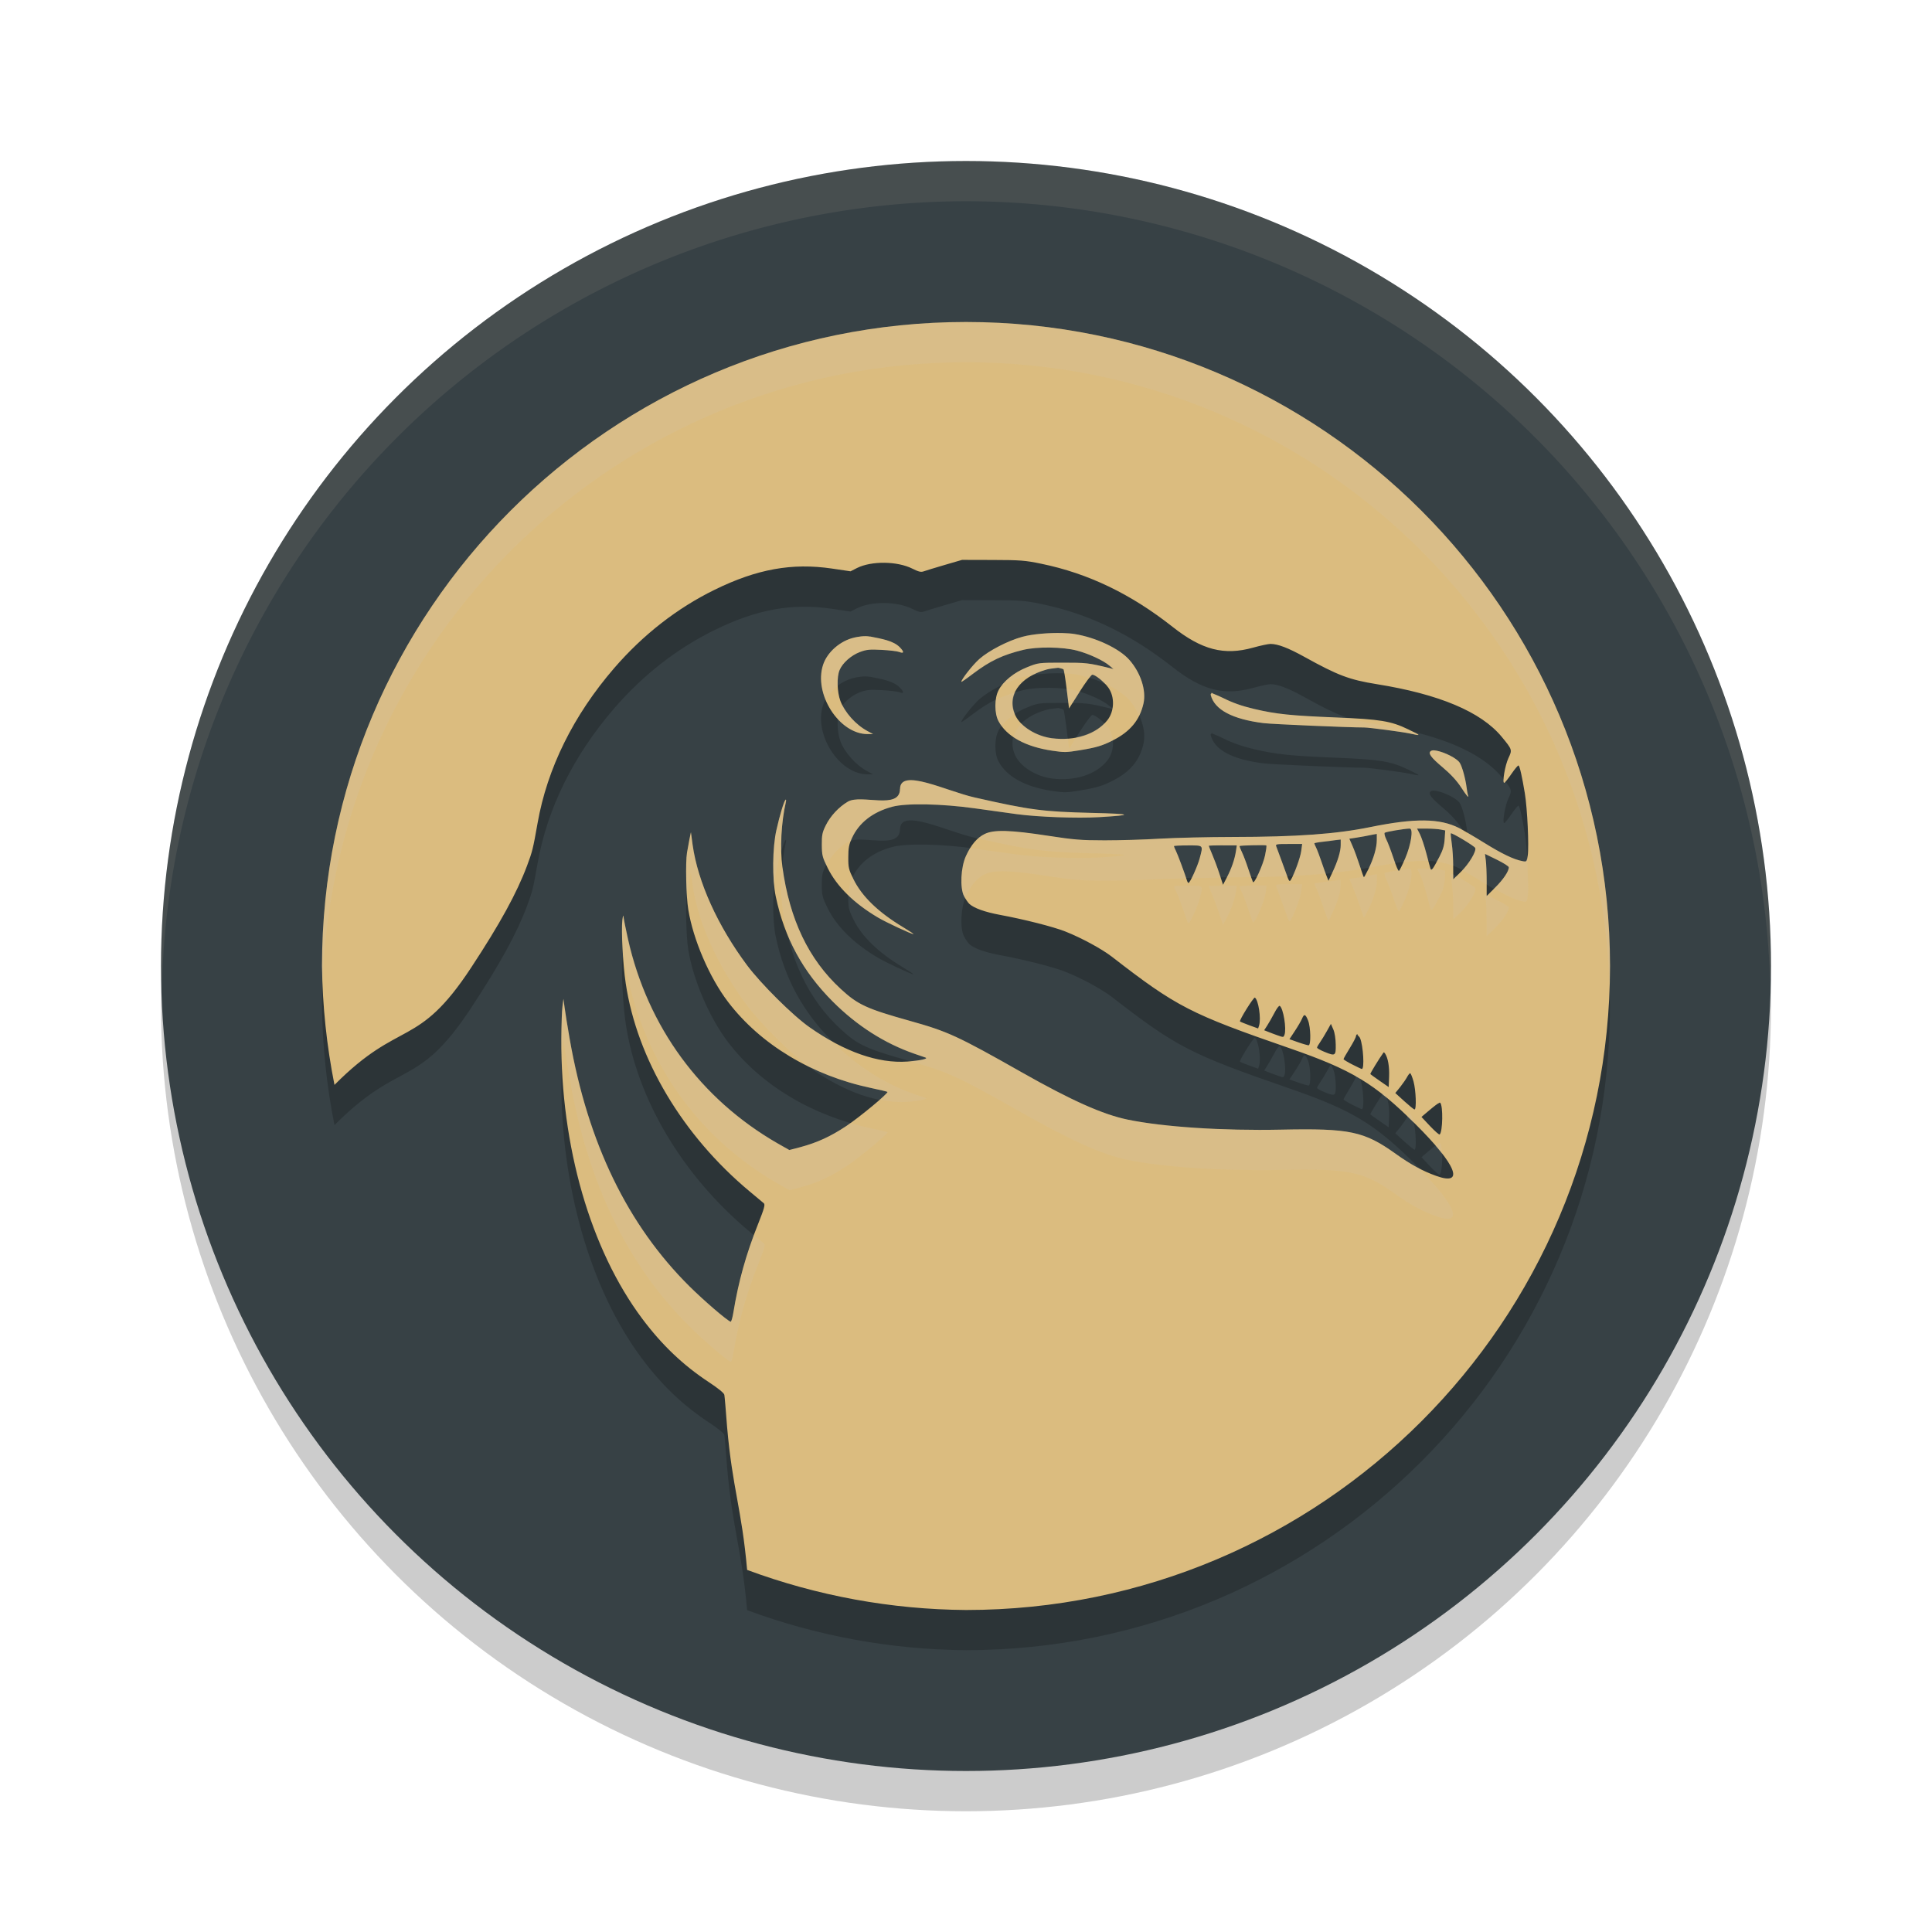 <svg xmlns="http://www.w3.org/2000/svg" width="24" height="24" version="1.1">
 <circle style="opacity:0.2" cx="12" cy="12.5" r="10"/>
 <circle style="fill:#374145" cx="12" cy="12" r="10"/>
 <path style="opacity:0.1;fill:#d3c6aa" d="M 12,2 A 10,10 0 0 0 2,12 10,10 0 0 0 2.011,12.291 10,10 0 0 1 12,2.5 10,10 0 0 1 21.989,12.209 10,10 0 0 0 22,12 10,10 0 0 0 12,2 Z"/>
 <path style="opacity:0.2" d="m 12,4.5 c -4.418,0 -8,3.582 -8,8 0.006,0.496 0.058,0.99 0.155,1.477 C 4.978,13.148 5.183,13.541 5.854,12.518 6.21,11.977 6.42,11.594 6.547,11.255 6.614,11.076 6.622,11.042 6.678,10.725 6.798,10.045 7.123,9.386 7.63,8.799 7.989,8.384 8.412,8.054 8.878,7.826 9.404,7.568 9.841,7.49 10.336,7.563 l 0.23,0.034 0.08,-0.041 c 0.18,-0.09 0.501,-0.086 0.688,0.008 0.078,0.039 0.107,0.046 0.142,0.033 0.024,-0.009 0.14,-0.044 0.259,-0.079 l 0.216,-0.063 0.38,0.001 c 0.341,0.001 0.403,0.005 0.604,0.047 0.583,0.12 1.111,0.374 1.63,0.783 0.365,0.288 0.641,0.36 1.002,0.259 0.09,-0.025 0.187,-0.046 0.216,-0.046 0.091,3.075e-4 0.219,0.049 0.423,0.162 0.415,0.23 0.556,0.283 0.897,0.338 0.773,0.124 1.293,0.342 1.551,0.653 0.132,0.16 0.133,0.162 0.084,0.266 -0.042,0.089 -0.079,0.307 -0.052,0.307 0.008,-2.26e-4 0.048,-0.051 0.09,-0.112 0.042,-0.061 0.081,-0.108 0.088,-0.104 0.015,0.009 0.044,0.139 0.078,0.346 0.031,0.185 0.053,0.658 0.036,0.772 -0.012,0.08 -0.013,0.081 -0.067,0.07 -0.107,-0.02 -0.254,-0.091 -0.473,-0.227 -0.122,-0.076 -0.263,-0.158 -0.313,-0.184 -0.239,-0.121 -0.546,-0.125 -1.102,-0.012 -0.427,0.087 -0.914,0.122 -1.706,0.123 -0.304,2.15e-4 -0.712,0.01 -0.906,0.021 -0.195,0.012 -0.505,0.021 -0.69,0.021 -0.294,-1.39e-4 -0.384,-0.008 -0.708,-0.058 -0.464,-0.071 -0.667,-0.077 -0.781,-0.021 -0.094,0.046 -0.167,0.131 -0.232,0.272 -0.065,0.14 -0.077,0.397 -0.025,0.499 0.019,0.037 0.049,0.081 0.067,0.098 0.059,0.053 0.193,0.101 0.381,0.136 0.298,0.055 0.664,0.148 0.81,0.206 0.202,0.08 0.452,0.216 0.577,0.312 0.808,0.626 0.975,0.711 2.208,1.138 0.777,0.269 1.056,0.437 1.566,0.944 0.51,0.507 0.616,0.772 0.256,0.642 -0.17,-0.061 -0.318,-0.142 -0.502,-0.274 -0.392,-0.28 -0.569,-0.318 -1.424,-0.3 -0.726,0.015 -1.462,-0.033 -1.907,-0.125 -0.308,-0.064 -0.698,-0.238 -1.312,-0.586 -0.801,-0.454 -0.922,-0.509 -1.39,-0.64 -0.54,-0.151 -0.649,-0.201 -0.861,-0.397 -0.4,-0.369 -0.635,-0.861 -0.725,-1.517 -0.031,-0.229 -0.014,-0.555 0.043,-0.803 0.005,-0.024 0.004,-0.038 -0.004,-0.03 -0.02,0.02 -0.071,0.188 -0.113,0.375 -0.05,0.218 -0.054,0.612 -0.008,0.828 0.109,0.515 0.335,0.931 0.709,1.305 0.298,0.298 0.641,0.517 1.011,0.646 0.062,0.021 0.124,0.043 0.139,0.048 0.043,0.015 -0.064,0.038 -0.225,0.05 -0.361,0.026 -0.779,-0.12 -1.213,-0.425 C 9.853,13.12 9.452,12.721 9.281,12.492 8.915,12.001 8.669,11.457 8.604,10.995 l -0.021,-0.157 -0.02,0.095 c -0.01,0.052 -0.023,0.124 -0.029,0.16 -0.02,0.122 -0.011,0.543 0.016,0.705 0.06,0.373 0.263,0.845 0.494,1.148 0.404,0.53 1.042,0.914 1.775,1.069 0.109,0.023 0.202,0.045 0.205,0.049 0.015,0.015 -0.35,0.317 -0.511,0.424 -0.194,0.129 -0.359,0.205 -0.57,0.262 l -0.138,0.036 -0.145,-0.082 c -0.958,-0.551 -1.614,-1.447 -1.859,-2.537 -0.029,-0.13 -0.054,-0.257 -0.056,-0.282 -0.001,-0.025 -0.008,-0.005 -0.014,0.046 -0.015,0.128 0.007,0.553 0.042,0.785 0.141,0.94 0.707,1.89 1.539,2.584 0.084,0.07 0.163,0.136 0.176,0.147 0.019,0.017 0.007,0.062 -0.072,0.261 -0.149,0.373 -0.243,0.713 -0.305,1.09 -0.011,0.069 -0.027,0.124 -0.035,0.121 -0.048,-0.017 -0.331,-0.261 -0.51,-0.438 C 7.796,15.717 7.304,14.702 7.077,13.408 7.049,13.247 7.02,13.069 7.013,13.012 l -0.014,-0.104 -0.012,0.095 c -0.007,0.052 -0.013,0.231 -0.014,0.398 -0.008,1.338 0.363,2.622 1.004,3.479 0.247,0.33 0.509,0.579 0.829,0.79 0.117,0.077 0.188,0.135 0.192,0.157 0.004,0.019 0.019,0.198 0.034,0.397 0.067,0.772 0.182,1.016 0.249,1.778 0.87,0.322 1.79,0.49 2.718,0.497 4.418,0 8,-3.582 8,-8 0,-4.418 -3.582,-8 -8,-8 z m 1.199,3.864 c -0.166,-0.005 -0.372,0.012 -0.497,0.046 -0.18,0.048 -0.421,0.174 -0.537,0.277 -0.082,0.073 -0.223,0.252 -0.223,0.283 0,0.005 0.067,-0.041 0.148,-0.103 0.211,-0.159 0.366,-0.232 0.62,-0.294 0.173,-0.042 0.493,-0.038 0.669,0.009 0.148,0.039 0.329,0.123 0.404,0.188 l 0.049,0.041 -0.043,-0.011 c -0.27,-0.066 -0.294,-0.068 -0.587,-0.068 -0.301,-1.2e-5 -0.303,1.35e-4 -0.444,0.057 -0.161,0.064 -0.296,0.174 -0.354,0.286 -0.052,0.1 -0.052,0.285 -10e-4,0.382 0.101,0.191 0.336,0.32 0.672,0.369 0.148,0.022 0.173,0.021 0.338,-0.006 0.207,-0.034 0.28,-0.056 0.41,-0.122 0.216,-0.109 0.336,-0.253 0.382,-0.46 0.036,-0.162 -0.035,-0.381 -0.175,-0.54 -0.123,-0.141 -0.417,-0.28 -0.682,-0.322 -0.042,-0.007 -0.093,-0.01 -0.148,-0.012 z m -2.391,0.044 c -0.072,-0.014 -0.162,0.004 -0.195,0.012 -0.174,0.039 -0.336,0.18 -0.388,0.337 -0.121,0.363 0.199,0.862 0.552,0.862 h 0.069 L 10.775,9.581 C 10.63,9.503 10.494,9.35 10.44,9.208 10.398,9.095 10.393,8.909 10.43,8.823 10.467,8.735 10.573,8.641 10.681,8.6 c 0.083,-0.031 0.122,-0.035 0.27,-0.027 0.095,0.005 0.194,0.016 0.22,0.026 0.061,0.024 0.063,-0.001 0.005,-0.06 -0.08,-0.08 -0.221,-0.103 -0.366,-0.132 z m 2.34,0.385 c -0.036,0 0.059,0.009 0.065,0.026 0.006,0.015 0.024,0.129 0.039,0.254 l 0.028,0.228 0.131,-0.207 c 0.072,-0.114 0.143,-0.209 0.156,-0.212 0.033,-0.006 0.149,0.086 0.202,0.161 0.081,0.114 0.075,0.294 -0.013,0.404 -0.139,0.175 -0.403,0.26 -0.688,0.224 -0.195,-0.025 -0.387,-0.144 -0.453,-0.28 -0.117,-0.242 0.043,-0.479 0.387,-0.574 0.058,-0.016 0.181,-0.023 0.145,-0.023 z m 1.904,0.312 c 0.02,0 -0.017,0.006 -0.012,0.028 0.046,0.183 0.268,0.301 0.656,0.35 0.103,0.013 1.055,0.054 1.251,0.054 0.061,-1.85e-5 0.467,0.054 0.562,0.074 0.153,0.033 0.152,0.03 -0.018,-0.052 -0.212,-0.102 -0.347,-0.124 -0.886,-0.146 -0.575,-0.023 -0.752,-0.042 -1.025,-0.106 -0.156,-0.037 -0.268,-0.077 -0.386,-0.136 -0.082,-0.041 -0.163,-0.066 -0.143,-0.066 z m 2.753,0.716 c -0.012,1.655e-4 -0.022,0.003 -0.028,0.007 -0.042,0.026 -0.005,0.079 0.143,0.203 0.101,0.085 0.176,0.167 0.228,0.246 0.073,0.112 0.104,0.148 0.087,0.099 -0.004,-0.012 -0.011,-0.053 -0.016,-0.091 -0.015,-0.117 -0.056,-0.264 -0.086,-0.31 -0.037,-0.057 -0.188,-0.13 -0.284,-0.149 -0.016,-0.003 -0.031,-0.005 -0.043,-0.005 z m -6.625,0.479 c 0,0.265 -0.483,0.062 -0.647,0.158 -0.113,0.066 -0.219,0.18 -0.276,0.297 -0.042,0.085 -0.049,0.119 -0.048,0.241 0.001,0.131 0.007,0.153 0.073,0.287 0.114,0.23 0.327,0.439 0.625,0.615 0.099,0.059 0.411,0.204 0.44,0.206 0.009,5e-4 -0.048,-0.038 -0.128,-0.086 -0.308,-0.185 -0.511,-0.381 -0.617,-0.596 -0.059,-0.12 -0.065,-0.145 -0.064,-0.273 8.5e-5,-0.115 0.008,-0.158 0.045,-0.238 0.087,-0.191 0.258,-0.324 0.499,-0.389 0.174,-0.047 0.611,-0.039 1.033,0.02 0.185,0.026 0.418,0.059 0.518,0.072 0.26,0.035 0.748,0.053 1.019,0.037 0.441,-0.026 0.417,-0.041 -0.086,-0.053 -0.612,-0.015 -0.768,-0.035 -1.46,-0.192 -0.35,-0.079 -0.925,-0.371 -0.925,-0.106 z m 6.332,0.493 c 0.048,0 0.017,0.2 -0.057,0.372 -0.035,0.081 -0.07,0.151 -0.077,0.155 -0.007,0.005 -0.038,-0.068 -0.068,-0.16 -0.031,-0.093 -0.071,-0.199 -0.09,-0.235 -0.018,-0.037 -0.026,-0.073 -0.019,-0.08 0.013,-0.012 0.25,-0.052 0.311,-0.052 z m 0.091,0 h 0.119 c 0.065,0 0.144,0.006 0.175,0.012 l 0.056,0.011 -0.007,0.108 c -0.005,0.08 -0.022,0.136 -0.064,0.217 -0.08,0.153 -0.101,0.183 -0.111,0.152 -0.005,-0.014 -0.029,-0.101 -0.053,-0.193 -0.024,-0.092 -0.06,-0.199 -0.079,-0.237 z m 0.42,0.059 c 0.011,-0.011 0.294,0.158 0.303,0.182 0.016,0.041 -0.077,0.197 -0.178,0.296 l -0.095,0.093 -10e-4,-0.163 c -1.8e-4,-0.09 -0.008,-0.217 -0.018,-0.282 -0.009,-0.066 -0.015,-0.122 -0.012,-0.125 z m -0.92,0.007 v 0.076 c 0,0.095 -0.04,0.234 -0.105,0.363 -0.028,0.055 -0.052,0.1 -0.055,0.1 -0.003,0 -0.027,-0.068 -0.054,-0.151 -0.027,-0.083 -0.066,-0.191 -0.088,-0.239 l -0.039,-0.089 0.08,-0.012 c 0.044,-0.007 0.091,-0.015 0.105,-0.018 0.014,-0.003 0.055,-0.011 0.091,-0.018 z m -0.448,0.07 v 0.067 c 0,0.081 -0.037,0.201 -0.103,0.341 l -0.049,0.104 -0.021,-0.052 c -0.012,-0.028 -0.041,-0.109 -0.065,-0.181 -0.024,-0.071 -0.054,-0.151 -0.067,-0.177 -0.013,-0.026 -0.023,-0.05 -0.023,-0.055 0,-0.004 0.045,-0.013 0.1,-0.019 0.055,-0.006 0.128,-0.015 0.164,-0.021 z m -0.647,0.055 h 0.168 l -0.012,0.09 c -0.011,0.08 -0.087,0.291 -0.13,0.358 -0.013,0.02 -0.02,0.014 -0.036,-0.026 -0.011,-0.028 -0.044,-0.121 -0.075,-0.206 -0.031,-0.085 -0.062,-0.169 -0.069,-0.186 -0.012,-0.028 7.5e-4,-0.03 0.154,-0.03 z m -0.443,0.016 c 0.081,-0.002 0.162,-0.002 0.166,0.003 0.005,0.005 -0.003,0.06 -0.016,0.122 -0.024,0.117 -0.134,0.36 -0.15,0.332 -0.005,-0.009 -0.031,-0.081 -0.058,-0.162 -0.026,-0.081 -0.063,-0.176 -0.081,-0.213 -0.018,-0.037 -0.03,-0.069 -0.027,-0.072 0.005,-0.005 0.085,-0.008 0.166,-0.01 z m -0.808,0.002 c 0.197,0 0.19,-0.008 0.146,0.16 -0.025,0.095 -0.12,0.306 -0.139,0.306 -0.005,0 -0.012,-0.01 -0.016,-0.021 -0.028,-0.091 -0.119,-0.335 -0.14,-0.376 -0.014,-0.028 -0.025,-0.054 -0.025,-0.06 0,-0.005 0.078,-0.009 0.173,-0.009 z m 0.433,0 h 0.174 l -0.011,0.073 c -0.016,0.101 -0.054,0.212 -0.111,0.322 l -0.049,0.094 -0.048,-0.146 c -0.026,-0.08 -0.067,-0.187 -0.089,-0.238 -0.022,-0.051 -0.04,-0.096 -0.04,-0.1 0,-0.004 0.078,-0.006 0.174,-0.006 z m 3.257,0.105 0.147,0.072 c 0.081,0.04 0.149,0.082 0.149,0.095 0.002,0.048 -0.071,0.155 -0.171,0.253 l -0.104,0.104 v -0.183 c 0,-0.1 -0.005,-0.218 -0.011,-0.262 z m -2.859,1.785 c 0.044,0.027 0.08,0.258 0.053,0.347 l -0.012,0.037 -0.108,-0.039 c -0.06,-0.022 -0.113,-0.044 -0.117,-0.048 -0.013,-0.013 0.17,-0.306 0.185,-0.297 z m 0.309,0.103 c 0.045,0.028 0.087,0.288 0.059,0.361 -0.012,0.031 -0.013,0.031 -0.084,0.006 -0.028,-0.01 -0.079,-0.028 -0.11,-0.041 l -0.058,-0.023 0.037,-0.057 c 0.02,-0.031 0.06,-0.101 0.089,-0.156 0.028,-0.055 0.058,-0.095 0.067,-0.09 z m 0.312,0.116 c 0.011,0.003 0.024,0.024 0.04,0.065 0.034,0.085 0.038,0.311 0.006,0.309 -0.012,-7.5e-4 -0.071,-0.017 -0.13,-0.038 l -0.107,-0.038 0.068,-0.103 c 0.038,-0.057 0.077,-0.125 0.088,-0.151 0.013,-0.032 0.024,-0.047 0.035,-0.044 z m 0.324,0.108 0.03,0.069 c 0.018,0.041 0.029,0.117 0.03,0.188 0.002,0.141 -0.005,0.146 -0.141,0.09 -0.05,-0.02 -0.091,-0.044 -0.091,-0.052 0,-0.008 0.017,-0.038 0.037,-0.066 0.02,-0.029 0.059,-0.092 0.086,-0.141 z m 0.33,0.131 c -0.005,0.01 0.023,0.022 0.033,0.048 0.039,0.095 0.056,0.384 0.021,0.381 -0.007,-5.5e-4 -0.06,-0.026 -0.119,-0.056 -0.059,-0.03 -0.108,-0.06 -0.108,-0.066 0,-0.007 0.035,-0.068 0.078,-0.138 0.043,-0.069 0.077,-0.136 0.077,-0.148 0,-0.02 0.023,-0.031 0.018,-0.021 z m 0.324,0.224 c 0.003,-0.004 0.013,0.003 0.021,0.017 0.034,0.053 0.053,0.16 0.048,0.284 l -0.005,0.129 -0.11,-0.076 c -0.061,-0.042 -0.114,-0.081 -0.118,-0.085 -0.005,-0.006 0.105,-0.186 0.164,-0.269 z m 0.33,0.258 c 0.008,0 0.026,0.045 0.042,0.101 0.03,0.107 0.039,0.349 0.013,0.349 -0.009,0 -0.065,-0.046 -0.127,-0.102 l -0.112,-0.102 0.061,-0.075 c 0.033,-0.042 0.071,-0.097 0.085,-0.123 0.014,-0.026 0.031,-0.048 0.039,-0.048 z m 0.361,0.367 c 0.006,-0.002 0.01,-0.002 0.013,0 0.037,0.037 0.031,0.364 -0.007,0.394 -0.007,0.005 -0.06,-0.042 -0.119,-0.104 l -0.107,-0.114 0.08,-0.068 c 0.082,-0.069 0.122,-0.1 0.141,-0.106 z"/>
 <path style="fill:#dbbc7f" d="m 12,4 c -4.418,0 -8,3.582 -8,8 0.006,0.496 0.058,0.99 0.155,1.477 C 4.978,12.648 5.183,13.041 5.854,12.018 6.21,11.477 6.42,11.094 6.547,10.755 6.614,10.576 6.622,10.542 6.678,10.225 6.798,9.545 7.123,8.886 7.63,8.299 7.989,7.884 8.412,7.554 8.878,7.326 9.404,7.068 9.841,6.99 10.336,7.063 l 0.23,0.034 0.08,-0.041 c 0.18,-0.09 0.501,-0.086 0.688,0.008 0.078,0.039 0.107,0.046 0.142,0.033 0.024,-0.009 0.14,-0.044 0.259,-0.079 l 0.216,-0.063 0.38,0.001 c 0.341,0.001 0.403,0.005 0.604,0.047 0.583,0.12 1.111,0.374 1.63,0.783 0.365,0.288 0.641,0.36 1.002,0.259 0.09,-0.025 0.187,-0.046 0.216,-0.046 0.091,3.075e-4 0.219,0.049 0.423,0.162 0.415,0.23 0.556,0.283 0.897,0.338 0.773,0.124 1.293,0.342 1.551,0.653 0.132,0.16 0.133,0.162 0.084,0.266 -0.042,0.089 -0.079,0.307 -0.052,0.307 0.008,-2.26e-4 0.048,-0.051 0.09,-0.112 0.042,-0.061 0.081,-0.108 0.088,-0.104 0.015,0.009 0.044,0.139 0.078,0.346 0.031,0.185 0.053,0.658 0.036,0.772 -0.012,0.08 -0.013,0.081 -0.067,0.07 -0.107,-0.02 -0.254,-0.091 -0.473,-0.227 -0.122,-0.076 -0.263,-0.158 -0.313,-0.184 -0.239,-0.121 -0.546,-0.125 -1.102,-0.012 -0.427,0.087 -0.914,0.122 -1.706,0.123 -0.304,2.15e-4 -0.712,0.01 -0.906,0.021 -0.195,0.012 -0.505,0.021 -0.69,0.021 -0.294,-1.39e-4 -0.384,-0.008 -0.708,-0.058 -0.464,-0.071 -0.667,-0.077 -0.781,-0.021 -0.094,0.046 -0.167,0.131 -0.232,0.272 -0.065,0.14 -0.077,0.397 -0.025,0.499 0.019,0.037 0.049,0.081 0.067,0.098 0.059,0.053 0.193,0.101 0.381,0.136 0.298,0.055 0.664,0.148 0.81,0.206 0.202,0.08 0.452,0.216 0.577,0.312 0.808,0.626 0.975,0.711 2.208,1.138 0.777,0.269 1.056,0.437 1.566,0.944 0.51,0.507 0.616,0.772 0.256,0.642 -0.17,-0.061 -0.318,-0.142 -0.502,-0.274 -0.392,-0.28 -0.569,-0.318 -1.424,-0.3 -0.726,0.015 -1.462,-0.033 -1.907,-0.125 -0.308,-0.064 -0.698,-0.238 -1.312,-0.586 -0.801,-0.454 -0.922,-0.509 -1.39,-0.64 -0.54,-0.151 -0.649,-0.201 -0.861,-0.397 -0.4,-0.369 -0.635,-0.861 -0.725,-1.517 -0.031,-0.229 -0.014,-0.555 0.043,-0.803 0.005,-0.024 0.004,-0.038 -0.004,-0.03 -0.02,0.02 -0.071,0.188 -0.113,0.375 -0.05,0.218 -0.054,0.612 -0.008,0.828 0.109,0.515 0.335,0.931 0.709,1.305 0.298,0.298 0.641,0.517 1.011,0.646 0.062,0.021 0.124,0.043 0.139,0.048 0.043,0.015 -0.064,0.038 -0.225,0.05 -0.361,0.026 -0.779,-0.12 -1.213,-0.425 C 9.853,12.62 9.452,12.221 9.281,11.992 8.915,11.501 8.669,10.957 8.604,10.495 l -0.021,-0.157 -0.02,0.095 c -0.01,0.052 -0.023,0.124 -0.029,0.16 -0.02,0.122 -0.011,0.543 0.016,0.705 0.06,0.373 0.263,0.845 0.494,1.148 0.404,0.53 1.042,0.914 1.775,1.069 0.109,0.023 0.202,0.045 0.205,0.049 0.015,0.015 -0.35,0.317 -0.511,0.424 -0.194,0.129 -0.359,0.205 -0.57,0.262 l -0.138,0.036 -0.145,-0.082 c -0.958,-0.551 -1.614,-1.447 -1.859,-2.537 -0.029,-0.13 -0.054,-0.257 -0.056,-0.282 -0.001,-0.025 -0.008,-0.005 -0.014,0.046 -0.015,0.128 0.007,0.553 0.042,0.785 0.141,0.94 0.707,1.89 1.539,2.584 0.084,0.07 0.163,0.136 0.176,0.147 0.019,0.017 0.007,0.062 -0.072,0.261 -0.149,0.373 -0.243,0.713 -0.305,1.09 -0.011,0.069 -0.027,0.124 -0.035,0.121 -0.048,-0.017 -0.331,-0.261 -0.51,-0.438 C 7.796,15.217 7.304,14.202 7.077,12.908 7.049,12.747 7.02,12.569 7.013,12.512 l -0.014,-0.104 -0.012,0.095 c -0.007,0.052 -0.013,0.231 -0.014,0.398 -0.008,1.338 0.363,2.622 1.004,3.479 0.247,0.33 0.509,0.579 0.829,0.79 0.117,0.077 0.188,0.135 0.192,0.157 0.004,0.019 0.019,0.198 0.034,0.397 0.067,0.772 0.182,1.016 0.249,1.778 C 10.152,19.825 11.072,19.993 12,20 c 4.418,0 8,-3.582 8,-8 0,-4.418 -3.582,-8 -8,-8 z m 1.199,3.864 c -0.166,-0.005 -0.372,0.012 -0.497,0.046 -0.18,0.048 -0.421,0.174 -0.537,0.277 -0.082,0.073 -0.223,0.252 -0.223,0.283 0,0.005 0.067,-0.041 0.148,-0.103 0.211,-0.159 0.366,-0.232 0.62,-0.294 0.173,-0.042 0.493,-0.038 0.669,0.009 0.148,0.039 0.329,0.123 0.404,0.188 l 0.049,0.041 -0.043,-0.011 c -0.27,-0.066 -0.294,-0.068 -0.587,-0.068 -0.301,-1.2e-5 -0.303,1.35e-4 -0.444,0.057 -0.161,0.064 -0.296,0.174 -0.354,0.286 -0.052,0.1 -0.052,0.285 -10e-4,0.382 0.101,0.191 0.336,0.32 0.672,0.369 0.148,0.022 0.173,0.021 0.338,-0.006 0.207,-0.034 0.28,-0.056 0.41,-0.122 0.216,-0.109 0.336,-0.253 0.382,-0.46 0.036,-0.162 -0.035,-0.381 -0.175,-0.54 -0.123,-0.141 -0.417,-0.28 -0.682,-0.322 -0.042,-0.007 -0.093,-0.01 -0.148,-0.012 z m -2.391,0.044 c -0.072,-0.014 -0.162,0.004 -0.195,0.012 -0.174,0.039 -0.336,0.18 -0.388,0.337 -0.121,0.363 0.199,0.862 0.552,0.862 h 0.069 L 10.775,9.081 C 10.63,9.003 10.494,8.85 10.44,8.708 10.398,8.595 10.393,8.409 10.43,8.323 10.467,8.235 10.573,8.141 10.681,8.1 c 0.083,-0.031 0.122,-0.035 0.27,-0.027 0.095,0.005 0.194,0.016 0.22,0.026 0.061,0.024 0.063,-0.001 0.005,-0.06 -0.08,-0.08 -0.221,-0.103 -0.366,-0.132 z m 2.34,0.385 c -0.036,0 0.059,0.009 0.065,0.026 0.006,0.015 0.024,0.129 0.039,0.254 l 0.028,0.228 0.131,-0.207 c 0.072,-0.114 0.143,-0.209 0.156,-0.212 0.033,-0.006 0.149,0.086 0.202,0.161 0.081,0.114 0.075,0.294 -0.013,0.404 -0.139,0.175 -0.403,0.26 -0.688,0.224 -0.195,-0.025 -0.387,-0.144 -0.453,-0.28 -0.117,-0.242 0.043,-0.479 0.387,-0.574 0.058,-0.016 0.181,-0.023 0.145,-0.023 z m 1.904,0.312 c 0.02,0 -0.017,0.006 -0.012,0.028 0.046,0.183 0.268,0.301 0.656,0.35 0.103,0.013 1.055,0.054 1.251,0.054 0.061,-1.85e-5 0.467,0.054 0.562,0.074 0.153,0.033 0.152,0.03 -0.018,-0.052 -0.212,-0.102 -0.347,-0.124 -0.886,-0.146 -0.575,-0.023 -0.752,-0.042 -1.025,-0.106 -0.156,-0.037 -0.268,-0.077 -0.386,-0.136 -0.082,-0.041 -0.163,-0.066 -0.143,-0.066 z m 2.753,0.716 c -0.012,1.655e-4 -0.022,0.003 -0.028,0.007 -0.042,0.026 -0.005,0.079 0.143,0.203 0.101,0.085 0.176,0.167 0.228,0.246 0.073,0.112 0.104,0.148 0.087,0.099 -0.004,-0.012 -0.011,-0.053 -0.016,-0.091 -0.015,-0.117 -0.056,-0.264 -0.086,-0.31 -0.037,-0.057 -0.188,-0.13 -0.284,-0.149 -0.016,-0.003 -0.031,-0.005 -0.043,-0.005 z m -6.625,0.479 c 0,0.265 -0.483,0.062 -0.647,0.158 -0.113,0.066 -0.219,0.18 -0.276,0.297 -0.042,0.085 -0.049,0.119 -0.048,0.241 0.001,0.131 0.007,0.153 0.073,0.287 0.114,0.23 0.327,0.439 0.625,0.615 0.099,0.059 0.411,0.204 0.44,0.206 0.009,5e-4 -0.048,-0.038 -0.128,-0.086 -0.308,-0.185 -0.511,-0.381 -0.617,-0.596 -0.059,-0.12 -0.065,-0.145 -0.064,-0.273 8.5e-5,-0.115 0.008,-0.158 0.045,-0.238 0.087,-0.191 0.258,-0.324 0.499,-0.389 0.174,-0.047 0.611,-0.039 1.033,0.02 0.185,0.026 0.418,0.059 0.518,0.072 0.26,0.035 0.748,0.053 1.019,0.037 0.441,-0.026 0.417,-0.041 -0.086,-0.053 -0.612,-0.015 -0.768,-0.035 -1.46,-0.192 C 11.756,9.827 11.181,9.536 11.181,9.8 Z m 6.332,0.493 c 0.048,0 0.017,0.2 -0.057,0.372 -0.035,0.081 -0.07,0.151 -0.077,0.155 -0.007,0.005 -0.038,-0.068 -0.068,-0.16 -0.031,-0.093 -0.071,-0.199 -0.09,-0.235 -0.018,-0.037 -0.026,-0.073 -0.019,-0.08 0.013,-0.012 0.25,-0.052 0.311,-0.052 z m 0.091,0 h 0.119 c 0.065,0 0.144,0.006 0.175,0.012 l 0.056,0.011 -0.007,0.108 c -0.005,0.08 -0.022,0.136 -0.064,0.217 -0.08,0.153 -0.101,0.183 -0.111,0.152 -0.005,-0.014 -0.029,-0.101 -0.053,-0.193 -0.024,-0.092 -0.06,-0.199 -0.079,-0.237 z m 0.42,0.059 c 0.011,-0.011 0.294,0.158 0.303,0.182 0.016,0.041 -0.077,0.197 -0.178,0.296 l -0.095,0.093 -10e-4,-0.163 c -1.8e-4,-0.09 -0.008,-0.217 -0.018,-0.282 -0.009,-0.066 -0.015,-0.122 -0.012,-0.125 z m -0.92,0.007 v 0.076 c 0,0.095 -0.04,0.234 -0.105,0.363 -0.028,0.055 -0.052,0.1 -0.055,0.1 -0.003,0 -0.027,-0.068 -0.054,-0.151 -0.027,-0.083 -0.066,-0.191 -0.088,-0.239 l -0.039,-0.089 0.08,-0.012 c 0.044,-0.007 0.091,-0.015 0.105,-0.018 0.014,-0.003 0.055,-0.011 0.091,-0.018 z m -0.448,0.07 v 0.067 c 0,0.081 -0.037,0.201 -0.103,0.341 l -0.049,0.104 -0.021,-0.052 c -0.012,-0.028 -0.041,-0.109 -0.065,-0.181 -0.024,-0.071 -0.054,-0.151 -0.067,-0.177 -0.013,-0.026 -0.023,-0.05 -0.023,-0.055 0,-0.004 0.045,-0.013 0.1,-0.019 0.055,-0.006 0.128,-0.015 0.164,-0.021 z m -0.647,0.055 h 0.168 l -0.012,0.09 c -0.011,0.08 -0.087,0.291 -0.13,0.358 -0.013,0.02 -0.02,0.014 -0.036,-0.026 -0.011,-0.028 -0.044,-0.121 -0.075,-0.206 -0.031,-0.085 -0.062,-0.169 -0.069,-0.186 -0.012,-0.028 7.5e-4,-0.03 0.154,-0.03 z m -0.443,0.016 c 0.081,-0.002 0.162,-0.002 0.166,0.003 0.005,0.005 -0.003,0.06 -0.016,0.122 -0.024,0.117 -0.134,0.36 -0.15,0.332 -0.005,-0.009 -0.031,-0.081 -0.058,-0.162 -0.026,-0.081 -0.063,-0.176 -0.081,-0.213 -0.018,-0.037 -0.03,-0.069 -0.027,-0.072 0.005,-0.005 0.085,-0.008 0.166,-0.01 z m -0.808,0.002 c 0.197,0 0.19,-0.008 0.146,0.16 -0.025,0.095 -0.12,0.306 -0.139,0.306 -0.005,0 -0.012,-0.01 -0.016,-0.021 -0.028,-0.091 -0.119,-0.335 -0.14,-0.376 -0.014,-0.028 -0.025,-0.054 -0.025,-0.06 0,-0.005 0.078,-0.009 0.173,-0.009 z m 0.433,0 h 0.174 l -0.011,0.073 c -0.016,0.101 -0.054,0.212 -0.111,0.322 l -0.049,0.094 -0.048,-0.146 c -0.026,-0.08 -0.067,-0.187 -0.089,-0.238 -0.022,-0.051 -0.04,-0.096 -0.04,-0.1 0,-0.004 0.078,-0.006 0.174,-0.006 z m 3.257,0.105 0.147,0.072 c 0.081,0.04 0.149,0.082 0.149,0.095 0.002,0.048 -0.071,0.155 -0.171,0.253 l -0.104,0.104 v -0.183 c 0,-0.1 -0.005,-0.218 -0.011,-0.262 z m -2.859,1.785 c 0.044,0.027 0.08,0.258 0.053,0.347 l -0.012,0.037 -0.108,-0.039 c -0.06,-0.022 -0.113,-0.044 -0.117,-0.048 -0.013,-0.013 0.17,-0.306 0.185,-0.297 z m 0.309,0.103 c 0.045,0.028 0.087,0.288 0.059,0.361 -0.012,0.031 -0.013,0.031 -0.084,0.006 -0.028,-0.01 -0.079,-0.028 -0.11,-0.041 l -0.058,-0.023 0.037,-0.057 c 0.02,-0.031 0.06,-0.101 0.089,-0.156 0.028,-0.055 0.058,-0.095 0.067,-0.09 z m 0.312,0.116 c 0.011,0.003 0.024,0.024 0.04,0.065 0.034,0.085 0.038,0.311 0.006,0.309 -0.012,-7.5e-4 -0.071,-0.017 -0.13,-0.038 l -0.107,-0.038 0.068,-0.103 c 0.038,-0.057 0.077,-0.125 0.088,-0.151 0.013,-0.032 0.024,-0.047 0.035,-0.044 z m 0.324,0.108 0.03,0.069 c 0.018,0.041 0.029,0.117 0.03,0.188 0.002,0.141 -0.005,0.146 -0.141,0.09 -0.05,-0.02 -0.091,-0.044 -0.091,-0.052 0,-0.008 0.017,-0.038 0.037,-0.066 0.02,-0.029 0.059,-0.092 0.086,-0.141 z m 0.33,0.131 c -0.005,0.01 0.023,0.022 0.033,0.048 0.039,0.095 0.056,0.384 0.021,0.381 -0.007,-5.5e-4 -0.06,-0.026 -0.119,-0.056 -0.059,-0.03 -0.108,-0.06 -0.108,-0.066 0,-0.007 0.035,-0.068 0.078,-0.138 0.043,-0.069 0.077,-0.136 0.077,-0.148 0,-0.02 0.023,-0.031 0.018,-0.021 z m 0.324,0.224 c 0.003,-0.004 0.013,0.003 0.021,0.017 0.034,0.053 0.053,0.16 0.048,0.284 l -0.005,0.129 -0.11,-0.076 c -0.061,-0.042 -0.114,-0.081 -0.118,-0.085 -0.005,-0.006 0.105,-0.186 0.164,-0.269 z m 0.33,0.258 c 0.008,0 0.026,0.045 0.042,0.101 0.03,0.107 0.039,0.349 0.013,0.349 -0.009,0 -0.065,-0.046 -0.127,-0.102 l -0.112,-0.102 0.061,-0.075 c 0.033,-0.042 0.071,-0.097 0.085,-0.123 0.014,-0.026 0.031,-0.048 0.039,-0.048 z m 0.361,0.367 c 0.006,-0.002 0.01,-0.002 0.013,0 0.037,0.037 0.031,0.364 -0.007,0.394 -0.007,0.005 -0.06,-0.042 -0.119,-0.104 l -0.107,-0.114 0.08,-0.068 c 0.082,-0.069 0.122,-0.1 0.141,-0.106 z"/>
 <path style="fill:#d3c6aa;opacity:0.2" d="M 12 4 C 7.582 4 4 7.582 4 12 C 4.001 12.065 4.005 12.13 4.008 12.195 C 4.168 7.918 7.684 4.5 12 4.5 C 16.335 4.5 19.862 7.948 19.994 12.25 C 19.997 12.167 20 12.084 20 12 C 20 7.582 16.418 4 12 4 z M 13.199 7.863 C 13.033 7.859 12.829 7.876 12.703 7.91 C 12.523 7.958 12.28 8.084 12.164 8.188 C 12.082 8.261 11.943 8.439 11.943 8.471 C 11.943 8.476 12.011 8.428 12.092 8.367 C 12.302 8.208 12.457 8.136 12.711 8.074 C 12.884 8.032 13.205 8.035 13.381 8.082 C 13.529 8.121 13.708 8.205 13.783 8.27 L 13.834 8.311 L 13.789 8.301 C 13.519 8.235 13.496 8.232 13.203 8.232 C 12.902 8.232 12.899 8.233 12.758 8.289 C 12.629 8.341 12.519 8.422 12.449 8.51 C 12.535 8.468 12.625 8.431 12.703 8.41 C 12.735 8.402 12.78 8.397 12.82 8.391 C 12.874 8.361 12.934 8.336 13.004 8.316 C 13.062 8.3 13.185 8.293 13.148 8.293 C 13.112 8.293 13.208 8.301 13.215 8.318 C 13.216 8.321 13.219 8.356 13.221 8.365 C 13.267 8.367 13.312 8.369 13.348 8.375 C 13.409 8.385 13.472 8.401 13.533 8.42 C 13.546 8.404 13.564 8.382 13.568 8.381 C 13.593 8.376 13.662 8.432 13.719 8.49 C 13.85 8.55 13.964 8.623 14.029 8.697 C 14.08 8.755 14.12 8.822 14.15 8.891 C 14.174 8.843 14.193 8.794 14.205 8.738 C 14.241 8.576 14.169 8.356 14.029 8.197 C 13.906 8.057 13.613 7.918 13.348 7.875 C 13.306 7.868 13.255 7.865 13.199 7.863 z M 10.697 7.906 C 10.662 7.91 10.63 7.916 10.613 7.92 C 10.439 7.959 10.279 8.099 10.227 8.256 C 10.181 8.394 10.199 8.553 10.258 8.695 C 10.293 8.629 10.344 8.57 10.408 8.521 C 10.404 8.445 10.41 8.369 10.43 8.322 C 10.467 8.235 10.574 8.14 10.682 8.1 C 10.764 8.068 10.803 8.065 10.951 8.072 C 11.046 8.077 11.144 8.089 11.17 8.1 C 11.231 8.123 11.234 8.098 11.176 8.039 C 11.095 7.959 10.954 7.937 10.809 7.908 C 10.772 7.901 10.733 7.902 10.697 7.906 z M 13.25 8.559 C 13.251 8.565 13.251 8.566 13.252 8.572 L 13.273 8.734 C 13.293 8.734 13.306 8.736 13.322 8.736 L 13.412 8.594 C 13.402 8.591 13.391 8.585 13.381 8.582 C 13.344 8.572 13.297 8.565 13.25 8.559 z M 12.611 8.602 C 12.525 8.627 12.446 8.656 12.373 8.691 C 12.36 8.784 12.368 8.891 12.402 8.957 C 12.414 8.978 12.429 8.998 12.443 9.018 C 12.484 8.963 12.542 8.913 12.609 8.869 C 12.571 8.776 12.574 8.684 12.611 8.602 z M 15.053 8.605 C 15.073 8.605 15.035 8.611 15.041 8.633 C 15.087 8.815 15.309 8.934 15.697 8.982 C 15.801 8.995 16.751 9.037 16.947 9.037 C 17.008 9.037 17.415 9.091 17.51 9.111 C 17.631 9.138 17.625 9.129 17.545 9.088 C 17.408 9.055 17.262 9.023 17.104 8.998 C 16.971 8.977 16.869 8.953 16.77 8.922 C 16.715 8.919 16.671 8.917 16.605 8.914 C 16.031 8.891 15.853 8.871 15.58 8.807 C 15.424 8.77 15.313 8.731 15.195 8.672 C 15.113 8.631 15.033 8.605 15.053 8.605 z M 10.467 8.76 C 10.451 8.781 10.439 8.801 10.43 8.822 C 10.418 8.85 10.412 8.89 10.408 8.932 C 10.511 9.044 10.641 9.119 10.777 9.119 L 10.848 9.119 L 10.775 9.08 C 10.648 9.012 10.53 8.886 10.467 8.76 z M 13.818 8.799 C 13.818 8.801 13.817 8.804 13.816 8.807 L 13.834 8.811 L 13.818 8.799 z M 12.689 8.988 C 12.639 9.039 12.607 9.095 12.592 9.156 C 12.713 9.238 12.874 9.297 13.074 9.326 C 13.222 9.348 13.247 9.347 13.412 9.32 C 13.619 9.286 13.692 9.263 13.822 9.197 C 13.817 9.141 13.801 9.087 13.77 9.043 C 13.756 9.024 13.735 9.007 13.717 8.988 C 13.63 9.075 13.509 9.131 13.371 9.158 L 13.281 9.301 L 13.266 9.176 C 13.203 9.18 13.137 9.178 13.07 9.17 C 12.925 9.151 12.781 9.08 12.689 8.988 z M 17.805 9.32 C 17.793 9.32 17.784 9.324 17.777 9.328 C 17.735 9.354 17.773 9.407 17.92 9.531 C 18.02 9.616 18.097 9.698 18.148 9.777 C 18.221 9.889 18.252 9.925 18.234 9.875 C 18.23 9.863 18.224 9.823 18.219 9.785 C 18.204 9.668 18.163 9.52 18.133 9.475 C 18.095 9.418 17.944 9.345 17.848 9.326 C 17.832 9.323 17.817 9.32 17.805 9.32 z M 18.678 9.682 C 18.677 9.707 18.678 9.725 18.686 9.725 C 18.687 9.725 18.697 9.709 18.699 9.707 C 18.693 9.699 18.685 9.691 18.678 9.682 z M 11.275 9.693 C 11.216 9.702 11.18 9.735 11.18 9.801 C 11.18 10.066 10.697 9.863 10.533 9.959 C 10.421 10.025 10.315 10.139 10.258 10.256 C 10.216 10.341 10.208 10.374 10.209 10.496 C 10.21 10.609 10.221 10.651 10.266 10.744 C 10.324 10.632 10.425 10.523 10.533 10.459 C 10.544 10.453 10.559 10.451 10.572 10.447 C 10.577 10.436 10.578 10.425 10.584 10.412 C 10.671 10.222 10.841 10.089 11.082 10.023 C 11.257 9.976 11.693 9.984 12.115 10.043 C 12.3 10.069 12.533 10.102 12.633 10.115 C 12.893 10.151 13.381 10.168 13.652 10.152 C 14.093 10.126 14.067 10.112 13.564 10.1 C 12.952 10.085 12.798 10.063 12.105 9.906 C 11.843 9.847 11.453 9.667 11.275 9.693 z M 9.758 9.936 C 9.738 9.955 9.687 10.124 9.645 10.311 C 9.604 10.487 9.596 10.773 9.617 10.992 C 9.624 10.925 9.633 10.862 9.645 10.811 C 9.664 10.725 9.684 10.647 9.703 10.582 C 9.697 10.382 9.719 10.153 9.762 9.967 C 9.767 9.943 9.765 9.928 9.758 9.936 z M 17.693 10.193 C 17.517 10.191 17.301 10.219 17.023 10.275 C 16.596 10.362 16.11 10.398 15.318 10.398 C 15.015 10.399 14.607 10.408 14.412 10.42 C 14.217 10.432 13.906 10.44 13.721 10.439 C 13.426 10.439 13.338 10.433 13.014 10.383 C 12.55 10.311 12.347 10.306 12.232 10.361 C 12.203 10.375 12.176 10.394 12.15 10.416 C 12.798 10.562 12.968 10.585 13.564 10.6 C 14.067 10.612 14.093 10.626 13.652 10.652 C 13.381 10.668 12.893 10.651 12.633 10.615 C 12.533 10.602 12.3 10.569 12.115 10.543 C 12.094 10.54 12.072 10.538 12.051 10.535 C 12.033 10.564 12.017 10.596 12 10.633 C 11.935 10.773 11.923 11.031 11.975 11.133 C 11.98 11.143 11.986 11.148 11.992 11.158 C 11.995 11.15 11.997 11.14 12 11.133 C 12.065 10.992 12.138 10.907 12.232 10.861 C 12.347 10.806 12.55 10.811 13.014 10.883 C 13.338 10.933 13.426 10.939 13.721 10.939 C 13.906 10.94 14.217 10.932 14.412 10.92 C 14.482 10.916 14.627 10.915 14.736 10.912 C 14.702 10.807 14.629 10.607 14.609 10.57 C 14.595 10.543 14.584 10.515 14.584 10.51 C 14.584 10.505 14.661 10.502 14.756 10.502 L 14.758 10.502 C 14.955 10.502 14.948 10.494 14.904 10.662 C 14.888 10.727 14.839 10.841 14.803 10.91 C 14.93 10.907 15.032 10.904 15.164 10.902 L 15.145 10.846 C 15.118 10.766 15.077 10.658 15.055 10.607 C 15.032 10.556 15.016 10.511 15.016 10.508 C 15.016 10.504 15.094 10.502 15.189 10.502 L 15.363 10.502 L 15.354 10.574 C 15.338 10.676 15.299 10.786 15.242 10.896 L 15.24 10.9 C 15.268 10.9 15.292 10.898 15.318 10.898 C 15.401 10.898 15.467 10.895 15.543 10.895 C 15.532 10.864 15.522 10.845 15.506 10.795 C 15.48 10.714 15.444 10.619 15.426 10.582 C 15.407 10.546 15.395 10.513 15.398 10.51 C 15.403 10.505 15.484 10.502 15.564 10.5 C 15.645 10.498 15.726 10.497 15.73 10.502 C 15.735 10.507 15.728 10.563 15.715 10.625 C 15.699 10.7 15.65 10.82 15.611 10.895 C 15.745 10.893 15.874 10.889 15.99 10.885 C 15.976 10.848 15.95 10.776 15.922 10.699 C 15.891 10.614 15.861 10.53 15.854 10.514 C 15.841 10.486 15.854 10.484 16.008 10.484 L 16.176 10.484 L 16.164 10.574 C 16.155 10.643 16.1 10.792 16.057 10.881 C 16.205 10.874 16.343 10.864 16.469 10.852 C 16.454 10.814 16.437 10.765 16.418 10.709 C 16.394 10.638 16.363 10.557 16.35 10.531 C 16.337 10.506 16.328 10.481 16.328 10.477 C 16.328 10.472 16.373 10.465 16.428 10.459 C 16.482 10.453 16.556 10.443 16.592 10.438 L 16.654 10.43 L 16.654 10.496 C 16.654 10.578 16.619 10.698 16.553 10.838 L 16.549 10.844 C 16.675 10.83 16.795 10.815 16.906 10.795 C 16.899 10.773 16.897 10.773 16.889 10.746 C 16.862 10.663 16.822 10.557 16.801 10.508 L 16.762 10.418 L 16.842 10.406 C 16.886 10.4 16.933 10.392 16.947 10.389 C 16.962 10.386 17.003 10.378 17.039 10.371 L 17.104 10.359 L 17.104 10.436 C 17.104 10.526 17.065 10.654 17.006 10.777 C 17.011 10.776 17.018 10.777 17.023 10.775 C 17.139 10.752 17.238 10.736 17.334 10.723 C 17.326 10.702 17.319 10.685 17.311 10.66 C 17.28 10.568 17.239 10.463 17.221 10.426 C 17.202 10.389 17.195 10.353 17.203 10.346 C 17.217 10.333 17.451 10.293 17.512 10.293 C 17.559 10.293 17.531 10.494 17.457 10.666 C 17.447 10.69 17.443 10.691 17.434 10.711 C 17.55 10.698 17.653 10.691 17.744 10.695 C 17.735 10.66 17.731 10.645 17.719 10.6 C 17.695 10.507 17.658 10.401 17.639 10.363 L 17.604 10.293 L 17.723 10.293 C 17.788 10.293 17.868 10.299 17.898 10.305 L 17.953 10.316 L 17.947 10.424 C 17.942 10.503 17.925 10.56 17.883 10.641 C 17.865 10.674 17.86 10.683 17.848 10.705 C 17.923 10.715 17.99 10.732 18.053 10.756 C 18.052 10.666 18.045 10.541 18.035 10.477 C 18.026 10.411 18.02 10.355 18.023 10.352 C 18.035 10.34 18.317 10.509 18.326 10.533 C 18.341 10.572 18.259 10.712 18.166 10.811 C 18.229 10.845 18.334 10.905 18.439 10.971 C 18.45 10.977 18.456 10.98 18.467 10.986 L 18.467 10.947 C 18.467 10.847 18.463 10.729 18.457 10.686 L 18.445 10.607 L 18.594 10.68 C 18.675 10.719 18.742 10.761 18.742 10.773 C 18.744 10.821 18.672 10.929 18.572 11.027 L 18.561 11.039 C 18.708 11.123 18.828 11.181 18.912 11.197 C 18.967 11.208 18.967 11.207 18.979 11.127 C 18.989 11.056 18.981 10.858 18.969 10.664 C 18.961 10.695 18.952 10.705 18.912 10.697 C 18.805 10.677 18.658 10.606 18.439 10.471 C 18.358 10.42 18.296 10.385 18.23 10.348 C 18.232 10.356 18.233 10.371 18.234 10.375 C 18.249 10.416 18.223 10.386 18.176 10.316 C 18.163 10.31 18.133 10.291 18.125 10.287 C 18.006 10.227 17.869 10.195 17.693 10.193 z M 8.582 10.338 L 8.564 10.432 C 8.554 10.484 8.541 10.556 8.535 10.592 C 8.52 10.681 8.521 10.934 8.533 11.125 C 8.534 11.116 8.534 11.099 8.535 11.092 C 8.541 11.056 8.554 10.984 8.564 10.932 L 8.582 10.838 L 8.604 10.994 C 8.668 11.456 8.915 12.001 9.281 12.492 C 9.448 12.715 9.829 13.094 10.037 13.246 C 10.038 13.247 10.04 13.247 10.041 13.248 C 10.282 13.366 10.545 13.457 10.82 13.516 C 10.93 13.539 11.022 13.561 11.025 13.564 C 11.03 13.569 10.985 13.611 10.928 13.662 C 11.046 13.685 11.161 13.695 11.27 13.688 C 11.43 13.676 11.537 13.651 11.494 13.637 C 11.48 13.632 11.417 13.611 11.355 13.59 C 10.986 13.462 10.644 13.242 10.346 12.943 C 10.344 12.942 10.343 12.941 10.342 12.939 C 10.248 12.888 10.153 12.829 10.057 12.762 C 9.853 12.619 9.452 12.221 9.281 11.992 C 8.915 11.501 8.668 10.956 8.604 10.494 L 8.582 10.338 z M 9.719 10.758 C 9.701 10.938 9.699 11.123 9.719 11.27 C 9.735 11.391 9.758 11.505 9.785 11.615 C 9.912 11.922 10.095 12.192 10.346 12.443 C 10.644 12.742 10.986 12.962 11.355 13.09 C 11.417 13.111 11.48 13.132 11.494 13.137 C 11.533 13.15 11.441 13.171 11.305 13.184 C 11.772 13.314 11.892 13.368 12.693 13.822 C 13.308 14.17 13.698 14.345 14.006 14.408 C 14.451 14.5 15.188 14.548 15.914 14.533 C 16.769 14.515 16.944 14.554 17.336 14.834 C 17.52 14.966 17.668 15.046 17.838 15.107 C 18.186 15.233 18.096 14.988 17.629 14.514 C 17.536 14.466 17.441 14.409 17.336 14.334 C 16.944 14.054 16.769 14.015 15.914 14.033 C 15.188 14.048 14.451 14 14.006 13.908 C 13.698 13.845 13.308 13.67 12.693 13.322 C 11.892 12.868 11.772 12.814 11.305 12.684 C 10.764 12.533 10.656 12.481 10.443 12.285 C 10.044 11.916 9.808 11.425 9.719 10.77 C 9.718 10.766 9.719 10.761 9.719 10.758 z M 17.512 10.793 C 17.489 10.793 17.435 10.801 17.385 10.809 C 17.384 10.81 17.379 10.82 17.379 10.82 C 17.378 10.821 17.374 10.812 17.373 10.811 C 17.291 10.823 17.211 10.838 17.203 10.846 C 17.195 10.853 17.202 10.889 17.221 10.926 C 17.239 10.963 17.28 11.068 17.311 11.16 C 17.341 11.253 17.371 11.325 17.379 11.32 C 17.386 11.316 17.422 11.247 17.457 11.166 C 17.531 10.994 17.559 10.793 17.512 10.793 z M 17.604 10.793 L 17.639 10.863 C 17.658 10.901 17.695 11.007 17.719 11.1 C 17.743 11.192 17.767 11.279 17.771 11.293 C 17.782 11.324 17.803 11.294 17.883 11.141 C 17.925 11.06 17.942 11.003 17.947 10.924 L 17.953 10.816 L 17.898 10.805 C 17.879 10.801 17.831 10.799 17.789 10.797 C 17.782 10.803 17.777 10.803 17.773 10.797 C 17.754 10.796 17.742 10.793 17.723 10.793 L 17.604 10.793 z M 18.023 10.852 C 18.02 10.855 18.026 10.911 18.035 10.977 C 18.045 11.042 18.053 11.17 18.053 11.26 L 18.053 11.422 L 18.148 11.33 C 18.249 11.231 18.342 11.075 18.326 11.033 C 18.32 11.016 18.181 10.93 18.094 10.883 L 18.053 10.922 L 18.053 10.863 C 18.042 10.858 18.025 10.85 18.023 10.852 z M 17.104 10.859 L 17.039 10.871 C 17.004 10.878 16.964 10.886 16.949 10.889 C 16.949 10.889 16.947 10.889 16.947 10.889 C 16.947 10.889 16.944 10.898 16.943 10.898 C 16.943 10.898 16.94 10.891 16.939 10.891 C 16.922 10.894 16.883 10.9 16.842 10.906 L 16.762 10.918 L 16.801 11.008 C 16.822 11.057 16.862 11.163 16.889 11.246 C 16.916 11.329 16.941 11.398 16.943 11.398 C 16.946 11.398 16.97 11.353 16.998 11.299 C 17.064 11.169 17.104 11.031 17.104 10.936 L 17.104 10.859 z M 10.592 10.898 C 10.589 10.903 10.586 10.907 10.584 10.912 C 10.551 10.984 10.543 11.033 10.541 11.125 C 10.643 11.223 10.764 11.314 10.906 11.398 C 11.005 11.457 11.318 11.604 11.348 11.605 C 11.357 11.606 11.298 11.567 11.219 11.52 C 10.91 11.334 10.708 11.139 10.602 10.924 C 10.596 10.913 10.596 10.908 10.592 10.898 z M 16.654 10.93 L 16.592 10.938 C 16.556 10.943 16.482 10.953 16.428 10.959 C 16.373 10.965 16.328 10.972 16.328 10.977 C 16.328 10.981 16.337 11.006 16.35 11.031 C 16.363 11.057 16.394 11.138 16.418 11.209 C 16.442 11.28 16.471 11.36 16.482 11.389 L 16.504 11.441 L 16.553 11.338 C 16.619 11.198 16.654 11.078 16.654 10.996 L 16.654 10.93 z M 16.008 10.984 C 15.854 10.984 15.841 10.986 15.854 11.014 C 15.861 11.03 15.891 11.114 15.922 11.199 C 15.953 11.285 15.987 11.378 15.998 11.406 C 16.014 11.447 16.02 11.452 16.033 11.432 C 16.076 11.364 16.153 11.155 16.164 11.074 L 16.176 10.984 L 16.008 10.984 z M 15.564 11 C 15.484 11.002 15.403 11.005 15.398 11.01 C 15.395 11.013 15.407 11.046 15.426 11.082 C 15.444 11.119 15.48 11.214 15.506 11.295 C 15.532 11.376 15.559 11.448 15.564 11.457 C 15.58 11.485 15.69 11.242 15.715 11.125 C 15.728 11.063 15.735 11.007 15.73 11.002 C 15.726 10.997 15.645 10.998 15.564 11 z M 14.756 11.002 C 14.661 11.002 14.584 11.005 14.584 11.01 C 14.584 11.015 14.595 11.043 14.609 11.07 C 14.63 11.111 14.72 11.354 14.748 11.445 C 14.752 11.457 14.761 11.467 14.766 11.467 C 14.784 11.467 14.88 11.257 14.904 11.162 C 14.948 10.994 14.955 11.002 14.758 11.002 L 14.756 11.002 z M 15.189 11.002 C 15.094 11.002 15.016 11.004 15.016 11.008 C 15.016 11.011 15.032 11.056 15.055 11.107 C 15.077 11.158 15.118 11.266 15.145 11.346 L 15.193 11.49 L 15.242 11.396 C 15.299 11.286 15.338 11.176 15.354 11.074 L 15.363 11.002 L 15.189 11.002 z M 18.445 11.107 L 18.457 11.186 C 18.463 11.229 18.467 11.347 18.467 11.447 L 18.467 11.631 L 18.572 11.527 C 18.672 11.429 18.744 11.321 18.742 11.273 C 18.742 11.261 18.675 11.219 18.594 11.18 L 18.477 11.123 L 18.467 11.131 L 18.467 11.117 L 18.445 11.107 z M 7.74 11.379 C 7.738 11.387 7.735 11.404 7.732 11.43 C 7.723 11.508 7.731 11.693 7.744 11.883 C 7.745 11.885 7.746 11.881 7.746 11.885 C 7.747 11.91 7.773 12.036 7.803 12.166 C 8.048 13.257 8.704 14.152 9.662 14.703 L 9.807 14.785 L 9.943 14.75 C 10.155 14.693 10.319 14.617 10.514 14.488 C 10.675 14.381 11.04 14.079 11.025 14.064 C 11.022 14.061 10.93 14.039 10.82 14.016 C 10.733 13.997 10.647 13.976 10.562 13.951 C 10.548 13.961 10.526 13.98 10.514 13.988 C 10.319 14.117 10.155 14.193 9.943 14.25 L 9.807 14.285 L 9.662 14.203 C 8.704 13.652 8.048 12.757 7.803 11.666 C 7.773 11.536 7.747 11.41 7.746 11.385 C 7.745 11.372 7.743 11.371 7.74 11.379 z M 7 12.408 L 6.988 12.504 C 6.982 12.556 6.976 12.735 6.975 12.902 C 6.974 12.995 6.979 13.087 6.982 13.18 C 6.985 13.119 6.985 13.027 6.988 13.004 L 7 12.908 L 7.014 13.012 C 7.021 13.069 7.05 13.247 7.078 13.408 C 7.305 14.703 7.797 15.717 8.568 16.48 C 8.747 16.657 9.031 16.901 9.078 16.918 C 9.086 16.921 9.102 16.866 9.113 16.797 C 9.175 16.42 9.269 16.08 9.418 15.707 C 9.497 15.508 9.51 15.465 9.49 15.447 C 9.481 15.439 9.42 15.388 9.367 15.344 C 9.248 15.664 9.167 15.967 9.113 16.297 C 9.102 16.366 9.086 16.421 9.078 16.418 C 9.031 16.401 8.747 16.157 8.568 15.98 C 7.797 15.217 7.305 14.203 7.078 12.908 C 7.05 12.747 7.021 12.569 7.014 12.512 L 7 12.408 z M 16.855 13.35 C 16.85 13.354 16.844 13.361 16.844 13.371 C 16.844 13.371 16.844 13.373 16.844 13.373 C 16.86 13.383 16.878 13.393 16.895 13.402 C 16.894 13.401 16.895 13.399 16.895 13.398 C 16.884 13.373 16.856 13.36 16.861 13.35 C 16.864 13.344 16.861 13.346 16.855 13.35 z M 17.186 13.574 C 17.182 13.58 17.176 13.59 17.172 13.596 C 17.191 13.611 17.211 13.624 17.23 13.641 C 17.224 13.621 17.216 13.603 17.207 13.59 C 17.198 13.576 17.189 13.57 17.186 13.574 z M 17.516 13.834 C 17.508 13.836 17.494 13.852 17.482 13.873 C 17.509 13.899 17.533 13.918 17.561 13.945 C 17.56 13.941 17.56 13.935 17.559 13.932 C 17.543 13.877 17.524 13.835 17.516 13.834 z M 17.877 14.199 C 17.871 14.202 17.843 14.225 17.832 14.232 C 17.862 14.267 17.888 14.301 17.912 14.332 C 17.91 14.269 17.904 14.213 17.891 14.199 C 17.889 14.197 17.884 14.198 17.879 14.199 L 17.877 14.199 z"/>
</svg>
